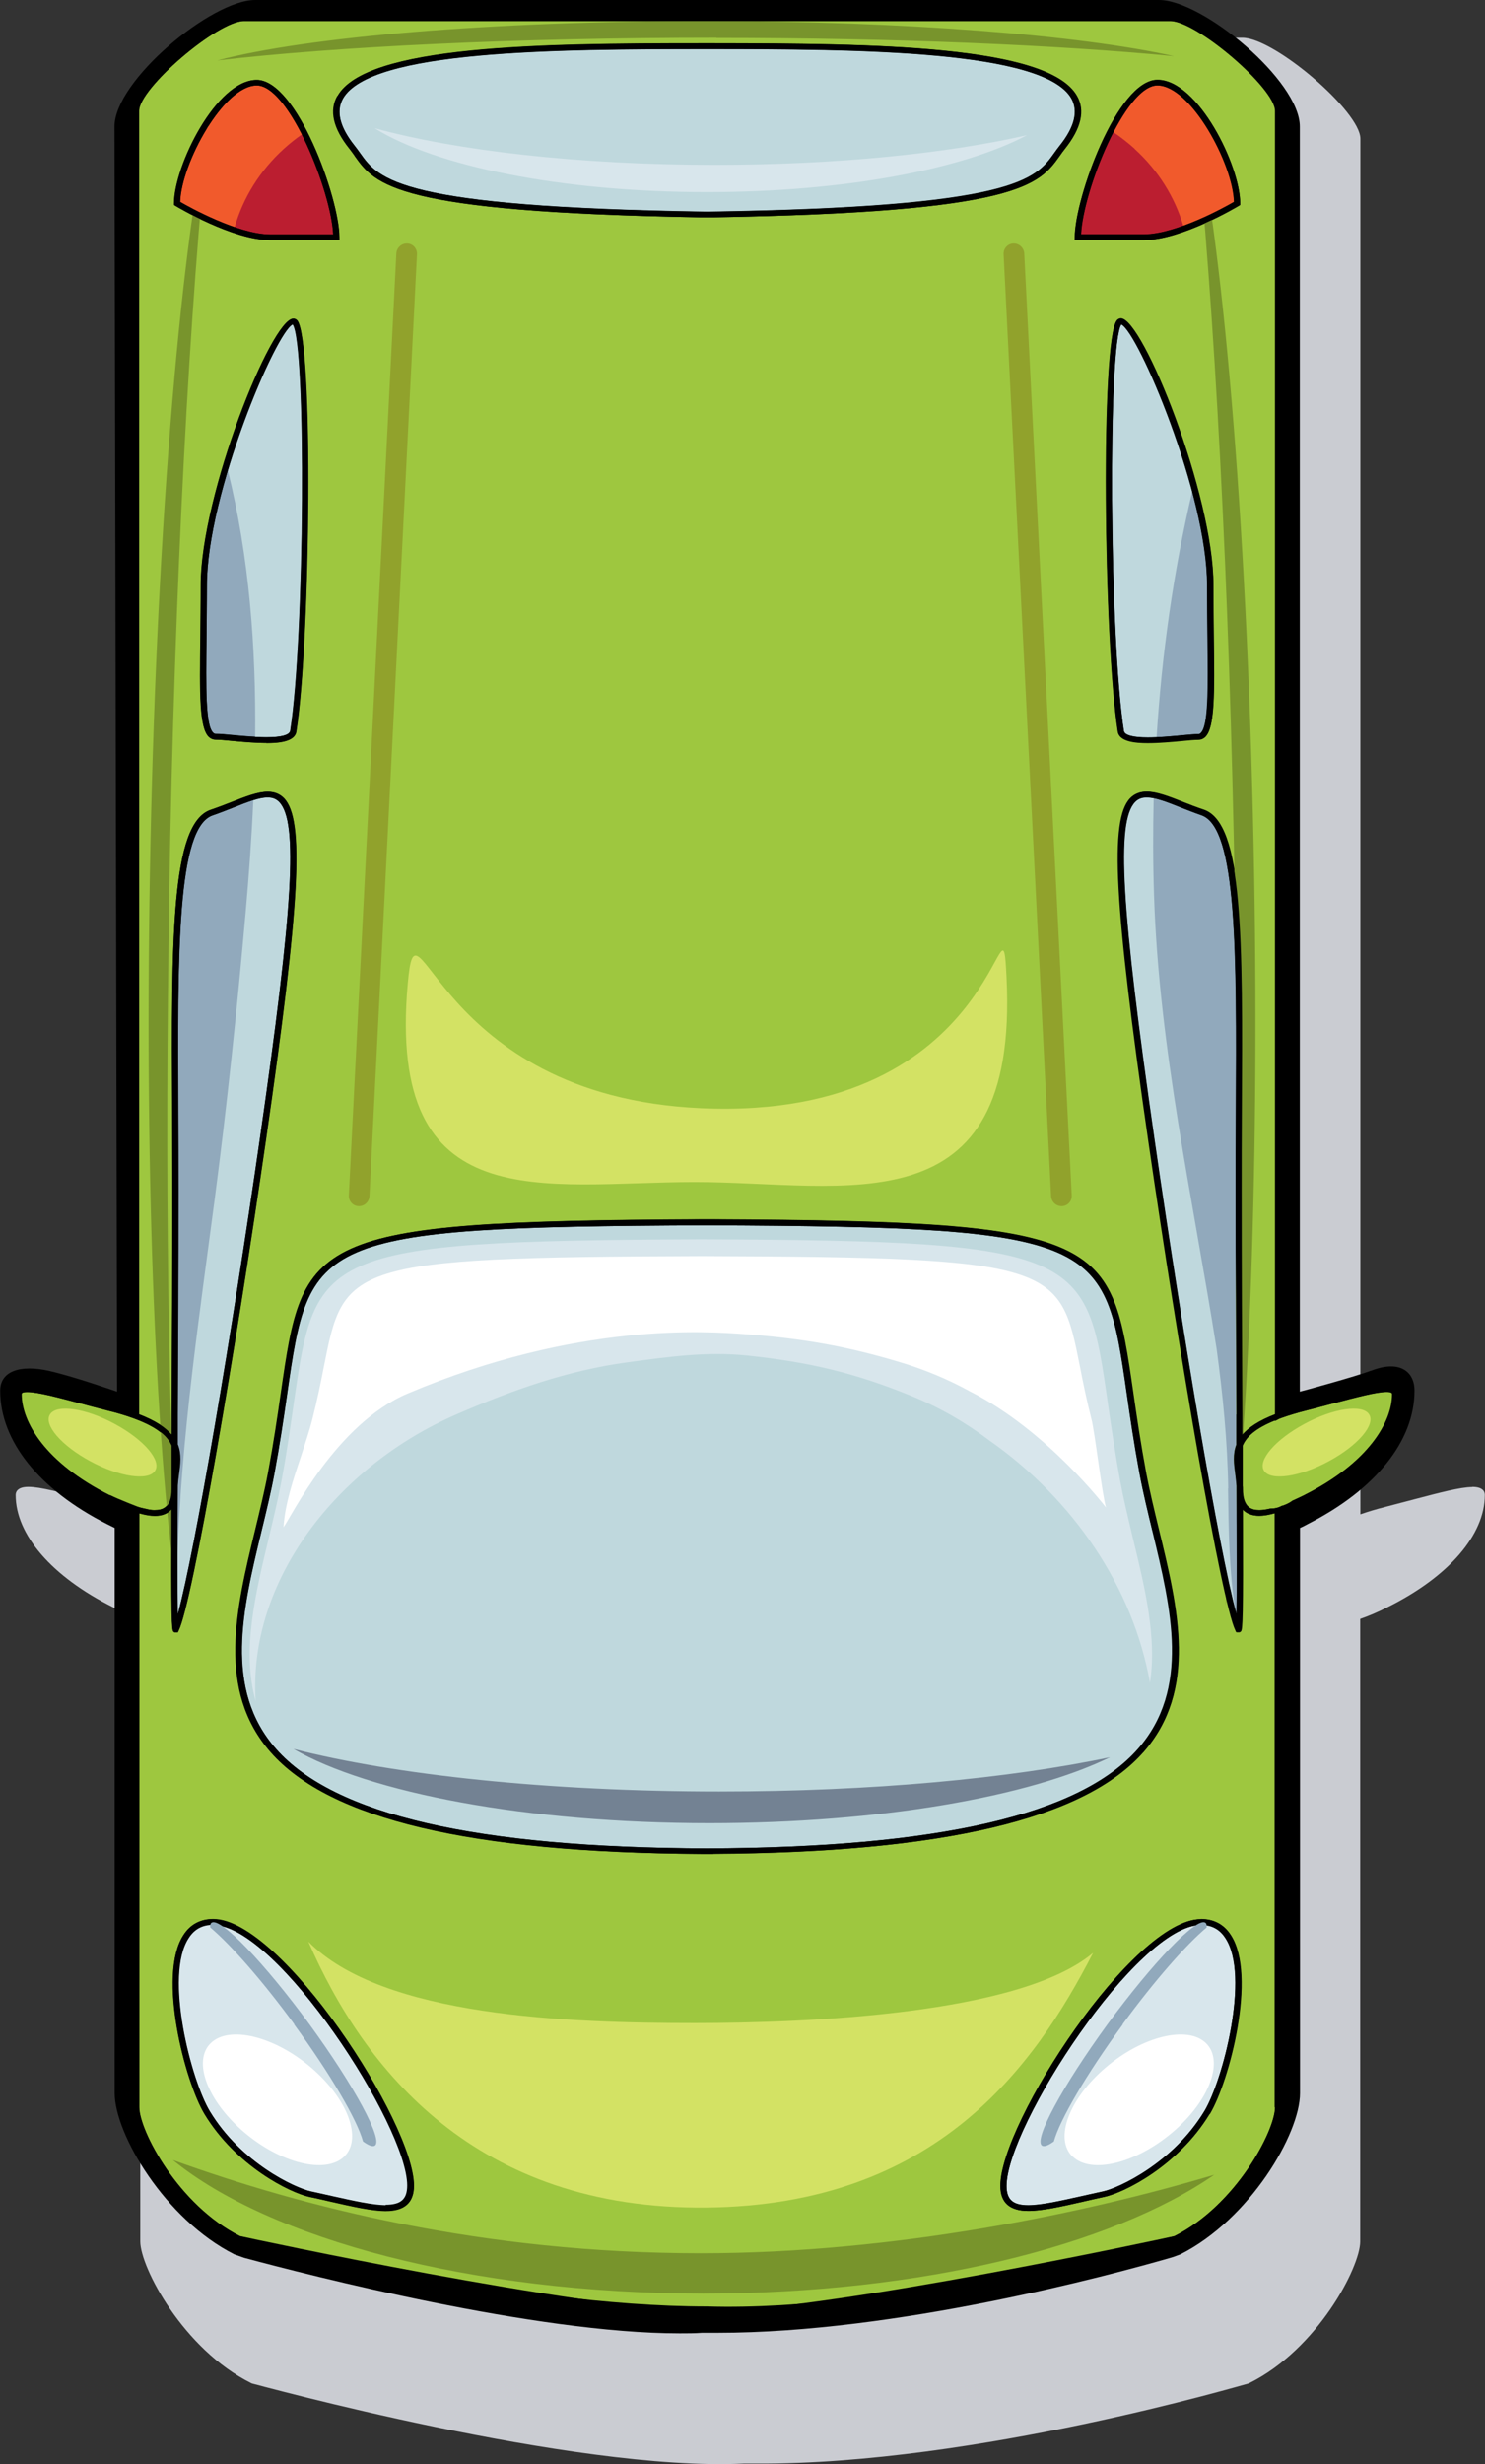 <?xml version="1.0" encoding="UTF-8"?>
<svg id="Layer_2" data-name="Layer 2" xmlns="http://www.w3.org/2000/svg" viewBox="0 0 80.67 133.79">
  <rect x="0" y="0" width="80.67" height="133.79" fill="#333333" stroke="none"/>
  <defs>
    <style>
      .cls-1 {
        fill: #fff;
      }

      .cls-2 {
        fill: #f15a2c;
      }

      .cls-3 {
        fill: #caccd2;
      }

      .cls-4 {
        fill: #78942c;
      }

      .cls-5 {
        fill: #bfd8dd;
      }

      .cls-6 {
        fill: #9ec73f;
      }

      .cls-7 {
        fill: #91a22c;
      }

      .cls-8 {
        fill: #bb1e30;
      }

      .cls-9 {
        fill: #91a9bc;
      }

      .cls-10 {
        fill: #d3e264;
      }

      .cls-11 {
        fill: #738293;
      }

      .cls-12 {
        fill: #d8e6ec;
      }
    </style>
  </defs>
  <g id="Layer_2-2" data-name="Layer 2">
    <g>
      <path class="cls-3" d="m79.98,80.74c-.65,0-1.8.31-3.14.66-.5.13-1.02.27-1.56.41-.52.13-.98.27-1.38.41V7.53c0-1.48-4.68-5.48-6.41-5.48H14.03c-1.74,0-6.41,3.99-6.41,5.48v74.68c-.4-.14-.86-.27-1.38-.41-.54-.13-1.06-.27-1.56-.41-1.34-.35-2.49-.66-3.14-.66-.6,0-.69.28-.69.44,0,2.16,1.97,4.43,5.26,6.08.57.29,1.07.5,1.51.65v33.8c0,1.4,2.34,5.86,6.02,7.69l.04.02c.19.04,17.45,4.8,26.72,4.35h.71c11.88.06,26.52-4.31,26.72-4.35l.04-.02c3.69-1.83,6.02-6.29,6.02-7.69v-33.8c.44-.15.94-.36,1.51-.65,3.29-1.64,5.26-3.91,5.26-6.08,0-.17-.09-.44-.69-.44Z"/>
      <path d="m74.45,74.43c-.77.3-3.71,1.1-3.84,1.13V6.87c0-2.49-5.28-6.87-7.65-6.87H13.86c-2.37,0-7.64,4.38-7.64,6.87l.14,68.69c-.13-.04-2.34-.82-3.71-1.13-1.53-.34-2.64,0-2.64,1.08,0,2.73,2.11,5.37,5.8,7.24.14.07.28.14.42.21v30.69c0,2.21,2.73,6.85,6.5,8.75l.54.19c3.57.96,15.82,4.1,23.65,4.1.42,0,.83,0,1.22-.03h.84s0,0,0,0c9.72,0,21.31-3.12,24.63-4.08l.13-.04h0s.38-.14.38-.14c3.77-1.9,6.5-6.54,6.5-8.75v-30.69c.14-.06.28-.13.42-.21,3.68-1.87,5.8-4.51,5.8-7.24,0-1.08-.85-1.68-2.37-1.08Z"/>
      <g>
        <g>
          <path class="cls-6" d="m8.4,81.99c.42,0,.9-.13.9-1.14,0-.06,0-.12,0-.18,0-.67,0-1.39,0-2.18-.21-.49-.7-.94-1.76-1.37l-.34-.13c-.39-.14-.85-.28-1.39-.41-.51-.13-1.01-.26-1.48-.39-1.23-.33-2.3-.61-2.86-.61-.31,0-.31.08-.31.12,0,1.49,1.25,3.71,4.78,5.48.48.24.89.42,1.26.56,0,0,.95.26,1.18.26Z"/>
          <path class="cls-6" d="m75.32,75.58c-.56,0-1.63.29-2.86.61-.47.12-.97.26-1.48.39-.54.13-.99.27-1.39.41h0c-.09.03-.17.07-.26.12,0,0-.01,0-.02.01-.02,0-.04.02-.06.03v-.03c-1.07.43-1.56.89-1.76,1.37,0,.78,0,1.51,0,2.18,0,.06.01.12.01.18,0,1.01.48,1.14.9,1.14.17,0,.37-.03.59-.08.22,0,.44-.04.63-.15.04,0,.07-.02.11-.03.18-.07.34-.14.47-.25.2-.09.41-.19.64-.3,3.52-1.77,4.78-3.99,4.78-5.48,0-.04,0-.12-.31-.12Z"/>
          <g>
            <path class="cls-5" d="m62.61,83.13c-.25-1.03-.51-2.1-.7-3.12-.3-1.62-.51-3.05-.69-4.31-1.21-8.4-1.31-9.08-22.64-9.17-.06,0-.11,0-.17,0s-.11,0-.17,0c-21.33.09-21.43.78-22.64,9.17-.18,1.26-.39,2.69-.69,4.31-.19,1.02-.45,2.09-.7,3.12-1.02,4.22-2.08,8.58.79,11.83,3.17,3.59,10.83,5.36,23.42,5.4,12.58-.05,20.25-1.82,23.42-5.4,2.87-3.25,1.81-7.61.79-11.83Z"/>
            <path class="cls-12" d="m40.6,73.6c3.34.35,5.88.95,8.95,2.21,1.54.63,2.94,1.45,4.21,2.41,4.52,3.17,7.79,7.95,8.71,13.15.38-2.46-.28-5.19-.93-7.86-.24-1.01-.49-2.05-.68-3.05-.29-1.58-.49-2.98-.67-4.21-1.17-8.21-1.27-8.88-21.96-8.96-.06,0-.11,0-.16,0s-.11,0-.16,0c-20.69.09-20.78.76-21.96,8.96-.18,1.23-.37,2.63-.67,4.21-.19,1-.44,2.04-.68,3.05-.73,3.04-1.48,6.15-.71,8.85-.43-6.53,4.42-12.77,10.96-15.59,2.95-1.28,5.97-2.36,9.22-2.8,2.21-.3,4.31-.6,6.53-.37Z"/>
            <path class="cls-1" d="m60.08,81.85c-.21-.68-.61-4.13-.79-4.8-.27-1.07-.46-2-.62-2.83-1.09-5.51-1.18-5.96-20.39-6.02h-.3c-19.21.06-19.3.51-20.39,6.02-.16.83-.35,1.76-.62,2.83-.17.67-.41,1.37-.63,2.05-.43,1.28-.86,2.58-.94,3.82.4-.52,2.84-5.61,6.75-7.26,9.22-3.9,16.27-3.37,18.33-3.22,3.1.23,5.46.64,8.31,1.49,1.43.42,2.73.97,3.91,1.62,4.2,2.13,7.38,6.3,7.38,6.3Z"/>
          </g>
          <path class="cls-9" d="m15.9,17.61c-.9.39-4.66,9.18-4.66,14.16,0,1.03-.01,1.97-.02,2.83-.03,2.79-.06,4.8.37,5.19.04.04.08.05.12.05.22,0,.57.03.97.07.54.05,1.21.11,1.78.11.81,0,1.26-.12,1.3-.35.79-5.02.88-21.04.14-22.07Z"/>
          <path class="cls-12" d="m65.24,104.51c-3.45,0-10.56,10.92-10.56,14.17,0,.75.34,1.05,1.18,1.05.71,0,1.72-.23,2.89-.49.37-.08.76-.17,1.17-.26.88-.19,3.81-1.56,5.5-4.35,1.02-1.68,2.49-7.36,1.16-9.42-.31-.48-.75-.72-1.33-.72Z"/>
          <path class="cls-12" d="m11.58,104.51c-.58,0-1.02.23-1.33.72-1.34,2.05.14,7.74,1.16,9.42,1.69,2.79,4.62,4.16,5.5,4.35.41.09.8.17,1.17.26,1.17.26,2.18.49,2.9.49.84,0,1.18-.31,1.18-1.05,0-3.25-7.11-14.17-10.56-14.17Z"/>
          <path class="cls-5" d="m19.55,8.3c1.03,1.45,2.1,2.94,18.86,3.19,16.76-.25,17.83-1.75,18.86-3.19.09-.13.19-.26.29-.39.81-1.01,1.02-1.87.64-2.56-1.48-2.63-11.49-2.69-19.79-2.69-8.3,0-18.31.06-19.79,2.69-.38.68-.17,1.54.64,2.56.1.13.2.26.29.39Z"/>
          <path class="cls-6" d="m67.52,81.95c.02,5.94-.01,6.54-.11,6.63l-.05.04h-.18s-.04-.1-.04-.1c-.75-1.51-3.09-15.21-4.73-26.56-1.87-12.94-2.11-17.47-.99-18.63.23-.23.52-.35.88-.35.54,0,1.21.26,1.97.56.36.14.73.29,1.13.42,2.16.74,2.13,6.97,2.09,16.4,0,1.38-.01,2.83-.01,4.32,0,4.06.02,8.33.04,12.1,0,.38,0,.74,0,1.1.33-.39.88-.76,1.77-1.1V6.02c0-1.23-4.26-4.88-5.7-4.88H13.26c-1.44,0-5.7,3.65-5.7,4.88v70.77c.89.35,1.44.72,1.77,1.1,0-.36,0-.72,0-1.1.02-3.77.04-8.04.04-12.1,0-1.49,0-2.94-.01-4.32-.05-9.43-.08-15.66,2.09-16.4.4-.14.77-.28,1.13-.42.77-.3,1.43-.56,1.97-.56.37,0,.66.12.88.35,1.12,1.16.88,5.68-.99,18.63-1.64,11.35-3.98,25.05-4.73,26.56l-.04.09h-.12s-.07,0-.07,0l-.05-.04c-.1-.09-.13-.69-.11-6.63-.21.23-.51.35-.9.35-.24,0-.52-.05-.85-.14v32.25c0,1.27,2.12,5.32,5.47,7,.73.16,18.14,3.91,25.38,4.12,7.24-.2,24.66-3.96,25.38-4.12,3.35-1.68,5.47-5.73,5.47-7v-32.25c-.32.09-.6.14-.85.14-.4,0-.7-.12-.9-.35Zm-2.05-41.94c-.1.09-.22.14-.36.14-.21,0-.54.03-.94.07-.54.05-1.22.11-1.81.11-.66,0-1.54-.06-1.63-.62-.77-4.91-.94-21.39-.04-22.34.07-.07.15-.09.2-.09,1.19,0,5.03,9.57,5.03,14.48,0,1.03.01,1.97.02,2.83.04,3.07.06,4.92-.47,5.41Zm-2.59-35.67c2.19,0,4.49,4.65,4.49,6.71v.08l-.08.05c-.13.08-3.11,1.85-5.13,1.85h-3.78s0-.14,0-.14c0-2.14,2.34-8.55,4.49-8.55Zm-44.55.88c1.55-2.76,11.05-2.85,19.75-2.86h.67c8.7,0,18.2.1,19.75,2.86.44.79.22,1.76-.66,2.87-.1.12-.19.25-.28.38-1.12,1.57-2.18,3.05-18.81,3.33h0c-.11,0-.22,0-.34,0-.11,0-.22,0-.34,0h0c-16.62-.28-17.69-1.77-18.81-3.34-.09-.13-.18-.25-.28-.38-.89-1.11-1.11-2.08-.66-2.87Zm-8.88,5.91v-.08c0-2.05,2.3-6.71,4.49-6.71s4.49,6.41,4.49,8.55v.15h-3.78c-2.02-.02-5-1.79-5.13-1.87l-.08-.05Zm5.02,29.21c-.59,0-1.27-.06-1.81-.11-.39-.04-.73-.07-.94-.07-.14,0-.26-.05-.36-.14-.53-.48-.51-2.34-.47-5.41,0-.86.02-1.81.02-2.83,0-4.9,3.84-14.48,5.03-14.48.05,0,.13.01.2.09.91.95.73,17.43-.04,22.34-.09.55-.97.62-1.63.62Zm6.5,79.7c-.76,0-1.78-.23-2.97-.5-.37-.08-.76-.17-1.17-.26-1.07-.23-4-1.68-5.71-4.5-1.07-1.77-2.57-7.54-1.15-9.72.37-.58.92-.87,1.62-.87,3.69,0,10.9,11.06,10.9,14.48,0,.91-.5,1.36-1.52,1.36Zm17.78-19.38c-.11,0-.22,0-.34,0s-.22,0-.34,0h0c-12.49-.08-20.13-1.89-23.34-5.52-2.97-3.36-1.89-7.8-.85-12.09.25-1.03.51-2.09.7-3.11.3-1.62.51-3.04.69-4.3,1.22-8.44,1.35-9.34,22.81-9.44h0c.11,0,.22,0,.34,0s.22,0,.34,0h0c21.46.1,21.59,1,22.81,9.44.18,1.26.39,2.68.69,4.3.19,1.01.45,2.08.7,3.11,1.04,4.29,2.12,8.72-.85,12.09-3.21,3.63-10.85,5.44-23.34,5.51h0Zm26.96,14.12c-1.71,2.82-4.64,4.27-5.71,4.5-.4.08-.79.17-1.16.26-1.19.27-2.22.5-2.97.5-1.02,0-1.52-.45-1.52-1.36,0-3.42,7.21-14.48,10.9-14.48.7,0,1.25.29,1.62.87,1.42,2.18-.08,7.94-1.15,9.72Z"/>
          <path class="cls-4" d="m38.07,122.34c-11.87,0-21.65-2.52-28.68-5.06,5.26,4.29,16.19,7.25,28.82,7.25,11.83,0,22.17-2.59,27.75-6.45-6.93,2.07-17.33,4.26-27.89,4.26Z"/>
          <path class="cls-4" d="m67.08,48.55c-.29-16.94-1.12-32.07-2.17-42.09,1.62,7.48,2.91,23.06,3.22,41.09.29,16.89-.35,31.64-1.55,39.63.55-9.9.75-23.56.49-38.64Z"/>
          <path class="cls-4" d="m9.19,48.55c.29-16.94,1.12-32.07,2.17-42.09-1.62,7.48-2.91,23.06-3.22,41.09-.29,16.89.35,31.64,1.55,39.63-.55-9.9-.75-23.56-.49-38.64Z"/>
          <g>
            <path class="cls-8" d="m18.1,12.74c-.1-2.32-2.39-8.09-4.15-8.09s-4.1,4.23-4.16,6.32c.48.28,3.12,1.75,4.87,1.76h3.44Z"/>
            <path class="cls-8" d="m67.04,10.96c-.06-2.09-2.35-6.32-4.16-6.32s-4.05,5.77-4.15,8.09h3.44c1.75-.02,4.39-1.49,4.87-1.77Z"/>
            <path class="cls-2" d="m15.42,8.08c.31-.28.63-.54.98-.78-.76-1.49-1.66-2.66-2.45-2.66-1.8,0-4.1,4.23-4.16,6.32.32.19,1.61.91,2.96,1.37.46-1.6,1.37-3.07,2.67-4.25Z"/>
            <path class="cls-2" d="m61.63,8.08c1.28,1.16,2.18,2.61,2.65,4.18,1.27-.46,2.45-1.12,2.76-1.3-.06-2.09-2.35-6.32-4.16-6.32-.77,0-1.64,1.1-2.39,2.54.4.27.78.57,1.14.89Z"/>
          </g>
          <path class="cls-4" d="m38.92,2.05c-10.9,0-20.65.48-27.11,1.23,4.83-1.27,14.87-2.14,26.48-2.14,10.87,0,20.36.77,25.49,1.91-6.37-.61-15.16-.99-24.87-.99Z"/>
          <path class="cls-9" d="m65.27,44.26c-.41-.14-.78-.29-1.14-.43-.73-.29-1.36-.54-1.84-.54-.27,0-.47.08-.63.25-1.03,1.06-.76,5.71,1.07,18.39,1.47,10.22,3.52,22.34,4.44,25.7.03-1.24.02-3.82,0-6.96-.01-.22-.04-.44-.07-.66-.07-.53-.14-1.06.06-1.58,0-.54,0-1.09,0-1.64-.02-3.77-.04-8.04-.04-12.1,0-1.49,0-2.94.01-4.32.04-8.63.08-15.45-1.87-16.11Z"/>
          <path class="cls-9" d="m9.65,80.69c-.01,3.14-.02,5.71,0,6.95.93-3.37,2.97-15.48,4.44-25.7,1.83-12.68,2.1-17.32,1.07-18.39-.16-.17-.36-.25-.63-.25-.48,0-1.11.25-1.84.54-.36.14-.73.29-1.14.43-1.94.66-1.91,7.48-1.87,16.11,0,1.38.01,2.83.01,4.32,0,4.06-.02,8.33-.04,12.1,0,.55,0,1.1,0,1.64.2.52.13,1.05.06,1.58-.03.22-.05.44-.07.67Z"/>
          <path class="cls-9" d="m65.58,31.78c0-4.98-3.76-13.77-4.66-14.16-.74,1.03-.65,17.05.14,22.07.04.23.49.35,1.3.35.57,0,1.24-.06,1.78-.11.4-.04.75-.07.97-.07.05,0,.08-.02.12-.05.43-.39.41-2.41.37-5.19,0-.86-.02-1.81-.02-2.83Z"/>
          <path class="cls-5" d="m15.9,17.61c-.58.25-2.34,3.98-3.52,7.94,1.16,4.71,1.53,9.59,1.48,14.46.21.01.42.02.61.02.81,0,1.26-.12,1.3-.35.79-5.02.88-21.04.14-22.07Z"/>
          <path class="cls-5" d="m66.72,80.81c-.04-2.54-.29-5.06-.63-7.58-1.3-8.2-3.13-16.3-3.4-24.61-.06-1.75-.06-3.51-.02-5.27-.14-.03-.27-.04-.39-.04-.27,0-.47.08-.63.25-1.03,1.06-.76,5.71,1.07,18.39,1.45,10.09,3.46,22.02,4.4,25.56-.36-2.21-.38-4.49-.41-6.69Z"/>
          <path class="cls-5" d="m15.17,43.55c-.16-.17-.36-.25-.63-.25-.23,0-.49.06-.78.15-.09,2.05-.24,4.1-.42,6.13-.46,5.19-1,10.38-1.68,15.55-.85,6.45-1.81,12.89-2.02,19.39,0,1.36,0,2.44.02,3.12.93-3.37,2.97-15.48,4.44-25.7,1.83-12.68,2.1-17.32,1.07-18.39Z"/>
          <path class="cls-5" d="m64.76,26.66c-1.16-4.34-3.21-8.77-3.84-9.05-.74,1.03-.65,17.05.14,22.07.04.23.49.35,1.3.35.15,0,.31,0,.47-.01.28-4.49.91-8.97,1.94-13.36Z"/>
          <path d="m11.58,104.2c-.7,0-1.25.29-1.62.87-1.42,2.18.08,7.94,1.15,9.72,1.71,2.82,4.64,4.27,5.71,4.5.41.08.79.17,1.17.26,1.19.27,2.22.5,2.97.5,1.02,0,1.52-.45,1.52-1.36,0-3.42-7.21-14.48-10.9-14.48Zm9.38,15.53c-.71,0-1.73-.23-2.9-.49-.37-.08-.76-.17-1.17-.26-.88-.19-3.81-1.56-5.5-4.35-1.02-1.68-2.49-7.36-1.16-9.42.31-.48.75-.72,1.33-.72,3.46,0,10.56,10.92,10.56,14.17,0,.75-.34,1.05-1.18,1.05Z"/>
          <path d="m62.09,95.15c2.97-3.36,1.9-7.8.85-12.09-.25-1.03-.51-2.09-.7-3.11-.3-1.62-.51-3.04-.69-4.3-1.22-8.44-1.35-9.34-22.81-9.44h0c-.11,0-.22,0-.34,0s-.22,0-.34,0h0c-21.46.1-21.59,1-22.81,9.44-.18,1.26-.39,2.68-.69,4.3-.19,1.01-.45,2.08-.7,3.11-1.04,4.29-2.12,8.72.85,12.09,3.21,3.63,10.85,5.44,23.34,5.51h0c.11,0,.22,0,.34,0s.22,0,.34,0h0c12.49-.08,20.13-1.89,23.34-5.52Zm-23.68,5.21c-12.58-.05-20.25-1.82-23.42-5.4-2.87-3.25-1.81-7.61-.79-11.83.25-1.03.51-2.1.7-3.12.3-1.62.51-3.05.69-4.31,1.21-8.4,1.31-9.08,22.64-9.17.06,0,.11,0,.17,0s.11,0,.17,0c21.33.09,21.43.78,22.64,9.17.18,1.26.39,2.69.69,4.31.19,1.02.45,2.09.7,3.12,1.02,4.22,2.08,8.58-.79,11.83-3.17,3.59-10.83,5.36-23.42,5.4Z"/>
          <path d="m16.13,17.39c-.07-.07-.14-.09-.2-.09-1.19,0-5.03,9.57-5.03,14.48,0,1.03-.01,1.97-.02,2.83-.04,3.07-.06,4.92.47,5.41.1.09.22.14.36.14.21,0,.54.03.94.07.54.05,1.22.11,1.81.11.66,0,1.54-.06,1.63-.62.77-4.91.94-21.39.04-22.34Zm-.37,22.29c-.04.23-.48.35-1.3.35-.57,0-1.24-.06-1.78-.11-.4-.04-.75-.07-.97-.07-.05,0-.08-.02-.12-.05-.43-.39-.4-2.41-.37-5.19,0-.86.02-1.81.02-2.83,0-4.98,3.76-13.77,4.66-14.16.74,1.03.65,17.05-.14,22.07Z"/>
          <path d="m19.27,8.47c1.12,1.57,2.18,3.05,18.81,3.33h0c.11,0,.22,0,.34,0,.11,0,.22,0,.34,0h0c16.62-.28,17.69-1.77,18.81-3.34.09-.13.18-.25.28-.38.89-1.11,1.11-2.08.66-2.87-1.55-2.76-11.05-2.85-19.75-2.86h-.67c-8.7,0-18.2.1-19.75,2.86-.44.79-.22,1.76.66,2.87.1.12.19.25.28.38Zm-.64-3.11c1.48-2.63,11.49-2.69,19.79-2.69,8.29,0,18.31.06,19.79,2.69.38.68.17,1.54-.64,2.56-.1.13-.2.26-.29.39-1.03,1.45-2.1,2.94-18.86,3.19-16.76-.25-17.83-1.75-18.86-3.19-.09-.13-.19-.26-.29-.39-.81-1.01-1.02-1.87-.64-2.56Z"/>
          <path d="m18.44,13.04v-.15c0-2.14-2.34-8.55-4.49-8.55s-4.49,4.65-4.49,6.71v.08l.08.05c.13.08,3.11,1.85,5.13,1.85h3.78Zm-4.49-8.4c1.76,0,4.05,5.77,4.15,8.09h-3.44c-1.75-.02-4.39-1.49-4.87-1.77.06-2.09,2.35-6.32,4.16-6.32Z"/>
          <path d="m65.24,104.2c-3.69,0-10.9,11.06-10.9,14.48,0,.91.5,1.36,1.52,1.36.76,0,1.78-.23,2.97-.5.37-.08.76-.17,1.16-.26,1.07-.23,4-1.68,5.71-4.5,1.08-1.77,2.57-7.54,1.15-9.72-.37-.58-.92-.87-1.62-.87Zm.18,10.44c-1.69,2.79-4.62,4.16-5.5,4.35-.41.09-.8.17-1.17.26-1.17.26-2.18.49-2.89.49-.84,0-1.18-.31-1.18-1.05,0-3.25,7.11-14.17,10.56-14.17.58,0,1.02.23,1.33.72,1.34,2.05-.14,7.74-1.16,9.42Z"/>
          <path d="m75.32,75.28c-.61,0-1.7.29-2.96.63-.47.12-.96.26-1.47.38-.49.12-.92.25-1.3.38V6.02c0-1.4-4.4-5.18-6.04-5.18H13.26c-1.64,0-6.04,3.78-6.04,5.18v70.65c-.38-.13-.81-.26-1.3-.38-.51-.12-1-.26-1.47-.38-1.26-.34-2.35-.63-2.95-.63-.57,0-.65.26-.65.42,0,2.04,1.85,4.19,4.95,5.75.54.27,1.01.47,1.42.61v32.36c0,1.32,2.2,5.55,5.67,7.28h.04c.18.05,16.43,4.55,25.14,4.13h.67c11.18.06,24.96-4.08,25.14-4.12h.04c3.47-1.74,5.67-5.97,5.67-7.29v-32.36c.41-.14.88-.34,1.42-.61,3.1-1.56,4.95-3.71,4.95-5.75,0-.16-.08-.42-.65-.42Zm-69.36,5.9c-3.52-1.77-4.78-3.99-4.78-5.48,0-.04,0-.12.31-.12.56,0,1.63.29,2.86.61.47.12.97.26,1.48.39.54.13.99.27,1.39.41l.34.13c1.07.43,1.56.89,1.76,1.37,0,.79,0,1.51,0,2.18,0,.06,0,.12,0,.18,0,1.01-.48,1.14-.9,1.14-.23,0-.52-.05-.85-.15,0,0-1.12-.43-1.6-.67Zm63.3,33.24c0,1.27-2.12,5.32-5.47,7-.72.16-15.21,4.12-25.38,3.81-10.62,0-24.66-3.66-25.38-3.81-3.35-1.68-5.47-5.73-5.47-7v-32.25c.32.09.6.14.85.14.4,0,.7-.12.9-.35-.02,5.94.01,6.54.11,6.63l.05.04h.19s.04-.1.04-.1c.75-1.51,3.09-15.21,4.73-26.56,1.87-12.94,2.11-17.47.99-18.63-.23-.23-.52-.35-.88-.35-.55,0-1.21.26-1.97.56-.36.14-.73.29-1.13.42-2.16.74-2.13,6.97-2.09,16.4,0,1.38.01,2.83.01,4.32,0,4.06-.02,8.33-.04,12.1,0,.38,0,.74,0,1.1-.33-.39-.88-.76-1.77-1.1V6.02c0-1.23,4.26-4.88,5.7-4.88h50.31c1.44,0,5.7,3.65,5.7,4.88v70.77c-.89.35-1.44.72-1.77,1.1,0-.36,0-.72,0-1.1-.02-3.77-.04-8.04-.04-12.1,0-1.49,0-2.94.01-4.32.05-9.43.08-15.66-2.09-16.4-.4-.14-.77-.28-1.13-.42-.77-.3-1.43-.56-1.97-.56-.37,0-.66.12-.88.35-1.12,1.16-.88,5.68.99,18.63,1.64,11.35,3.98,25.05,4.73,26.56l.04.09h.11s.07,0,.07,0l.05-.04c.1-.09.13-.69.11-6.63.21.23.51.35.9.35.24,0,.52-.05.85-.14v32.25ZM9.66,78.44c0-.54,0-1.09,0-1.64.02-3.77.04-8.04.04-12.1,0-1.49,0-2.94-.01-4.32-.04-8.63-.08-15.45,1.87-16.11.41-.14.78-.29,1.14-.43.73-.29,1.36-.54,1.84-.54.27,0,.47.08.63.25,1.03,1.06.76,5.71-1.07,18.39-1.47,10.22-3.52,22.34-4.44,25.7-.02-1.24-.02-3.81,0-6.95.01-.22.04-.45.07-.67.07-.53.14-1.06-.06-1.58Zm57.5-1.64c0,.56,0,1.1,0,1.64-.2.52-.13,1.05-.06,1.58.03.22.05.44.07.66.01,3.14.02,5.71,0,6.96-.93-3.37-2.97-15.48-4.44-25.7-1.83-12.68-2.1-17.32-1.07-18.39.16-.17.36-.25.63-.25.48,0,1.11.25,1.84.54.36.14.74.29,1.14.43,1.94.66,1.91,7.48,1.87,16.11,0,1.38-.01,2.83-.01,4.32,0,4.06.02,8.33.04,12.1Zm3.7,4.38c-.23.12-.44.21-.64.3-.14.1-.29.18-.47.25-.04.01-.07.02-.11.03-.19.11-.41.15-.63.15-.22.05-.42.08-.59.08-.42,0-.9-.13-.9-1.14,0-.06,0-.12-.01-.18,0-.67,0-1.39,0-2.18.21-.49.7-.94,1.76-1.37v.03s.04-.02.06-.03c0,0,.01,0,.02-.01.08-.05.17-.09.26-.12h0c.39-.14.85-.28,1.39-.42.51-.13,1.01-.26,1.48-.39,1.23-.33,2.3-.61,2.86-.61.31,0,.31.08.31.12,0,1.49-1.25,3.71-4.78,5.48Z"/>
          <path d="m65.91,31.78c0-4.9-3.84-14.48-5.03-14.48-.05,0-.13.01-.2.09-.91.95-.73,17.43.04,22.34.09.55.97.62,1.63.62.59,0,1.27-.06,1.81-.11.39-.04.73-.07.94-.07.14,0,.26-.05.36-.14.53-.48.51-2.34.47-5.41,0-.86-.02-1.81-.02-2.83Zm-.69,8.03s-.08.05-.12.05c-.22,0-.57.03-.97.07-.54.05-1.21.11-1.78.11-.81,0-1.26-.12-1.3-.35-.79-5.02-.88-21.04-.14-22.07.9.39,4.66,9.18,4.66,14.16,0,1.03.01,1.97.02,2.83.03,2.79.06,4.8-.37,5.19Z"/>
          <path d="m58.38,13.04h3.78c2.02-.02,5-1.79,5.13-1.87l.08-.05v-.08c0-2.05-2.3-6.71-4.49-6.71s-4.49,6.41-4.49,8.55v.15Zm4.49-8.4c1.8,0,4.1,4.23,4.16,6.32-.48.28-3.12,1.75-4.87,1.76h-3.44c.1-2.31,2.39-8.08,4.15-8.08Z"/>
        </g>
        <g>
          <path class="cls-1" d="m18.7,117.09c-1,.97-3.44.38-5.44-1.32-2-1.7-2.81-3.87-1.81-4.84,1-.97,3.44-.38,5.44,1.32,2,1.7,2.81,3.87,1.81,4.84Z"/>
          <path class="cls-9" d="m15.98,109.92c1.99,2.72,3.43,5.2,3.74,6.35.3.22.52.3.64.23.48-.29-1.11-3.24-3.55-6.59-2.45-3.34-4.83-5.82-5.31-5.52-.07.04-.09.13-.08.26,1.1.92,2.83,2.88,4.57,5.26Z"/>
        </g>
        <g>
          <path class="cls-1" d="m58.27,117.09c1,.97,3.43.38,5.43-1.32,2-1.7,2.81-3.87,1.81-4.84-1-.97-3.44-.38-5.44,1.32-2,1.7-2.81,3.87-1.81,4.84Z"/>
          <path class="cls-9" d="m60.99,109.92c-1.99,2.72-3.43,5.2-3.74,6.35-.3.22-.52.3-.64.23-.49-.29,1.11-3.24,3.55-6.59,2.45-3.34,4.83-5.82,5.31-5.52.07.04.09.13.08.26-1.1.92-2.83,2.88-4.57,5.26Z"/>
        </g>
        <path class="cls-11" d="m39.08,97.27c-9.31,0-17.63-.9-23.14-2.31,4.12,2.38,12.69,4.03,22.6,4.03,9.28,0,17.38-1.44,21.76-3.58-5.44,1.15-12.94,1.86-21.22,1.86Z"/>
        <path class="cls-12" d="m38.83,8.95c-7.44,0-14.08-.78-18.48-1.99,3.29,2.06,10.14,3.47,18.06,3.47,7.41,0,13.89-1.24,17.38-3.09-4.34.99-10.34,1.61-16.96,1.61Z"/>
        <path class="cls-10" d="m37.74,109.84c-6.81,0-16.96-.32-20.99-4.42,3.02,6.94,9.09,14.57,21.63,14.44,12.44-.13,17.79-7.6,21-13.83-3.98,3.35-15.57,3.81-21.64,3.81Z"/>
        <path class="cls-7" d="m58.22,64.9c.02.31-.22.58-.53.59h0c-.31.01-.57-.23-.59-.54l-2.58-51.14c-.02-.31.22-.58.53-.59h0c.31-.01.57.23.59.54l2.58,51.15Z"/>
        <path class="cls-7" d="m18.95,64.9c-.02.31.22.58.53.59h0c.31.01.57-.23.59-.54l2.58-51.14c.02-.31-.22-.58-.53-.59h0c-.31-.01-.57.23-.59.54l-2.58,51.15Z"/>
        <path class="cls-10" d="m8.42,79.86c-.36.56-1.94.33-3.51-.52-1.58-.85-2.56-1.99-2.19-2.55.36-.56,1.94-.33,3.51.52,1.58.85,2.56,1.99,2.19,2.55Z"/>
        <path class="cls-10" d="m68.67,79.86c.36.56,1.94.33,3.51-.52,1.58-.85,2.56-1.99,2.19-2.55-.36-.56-1.94-.33-3.51.52-1.58.85-2.56,1.99-2.19,2.55Z"/>
        <path class="cls-10" d="m54.68,53.11c.67,13.72-8.75,11.07-16.94,11.07s-16.74,2.1-15.59-10.77c.5-5.64,1.34,6.1,15.92,6.76,16.52.75,16.32-13.01,16.61-7.07Z"/>
      </g>
    </g>
  </g>
</svg>